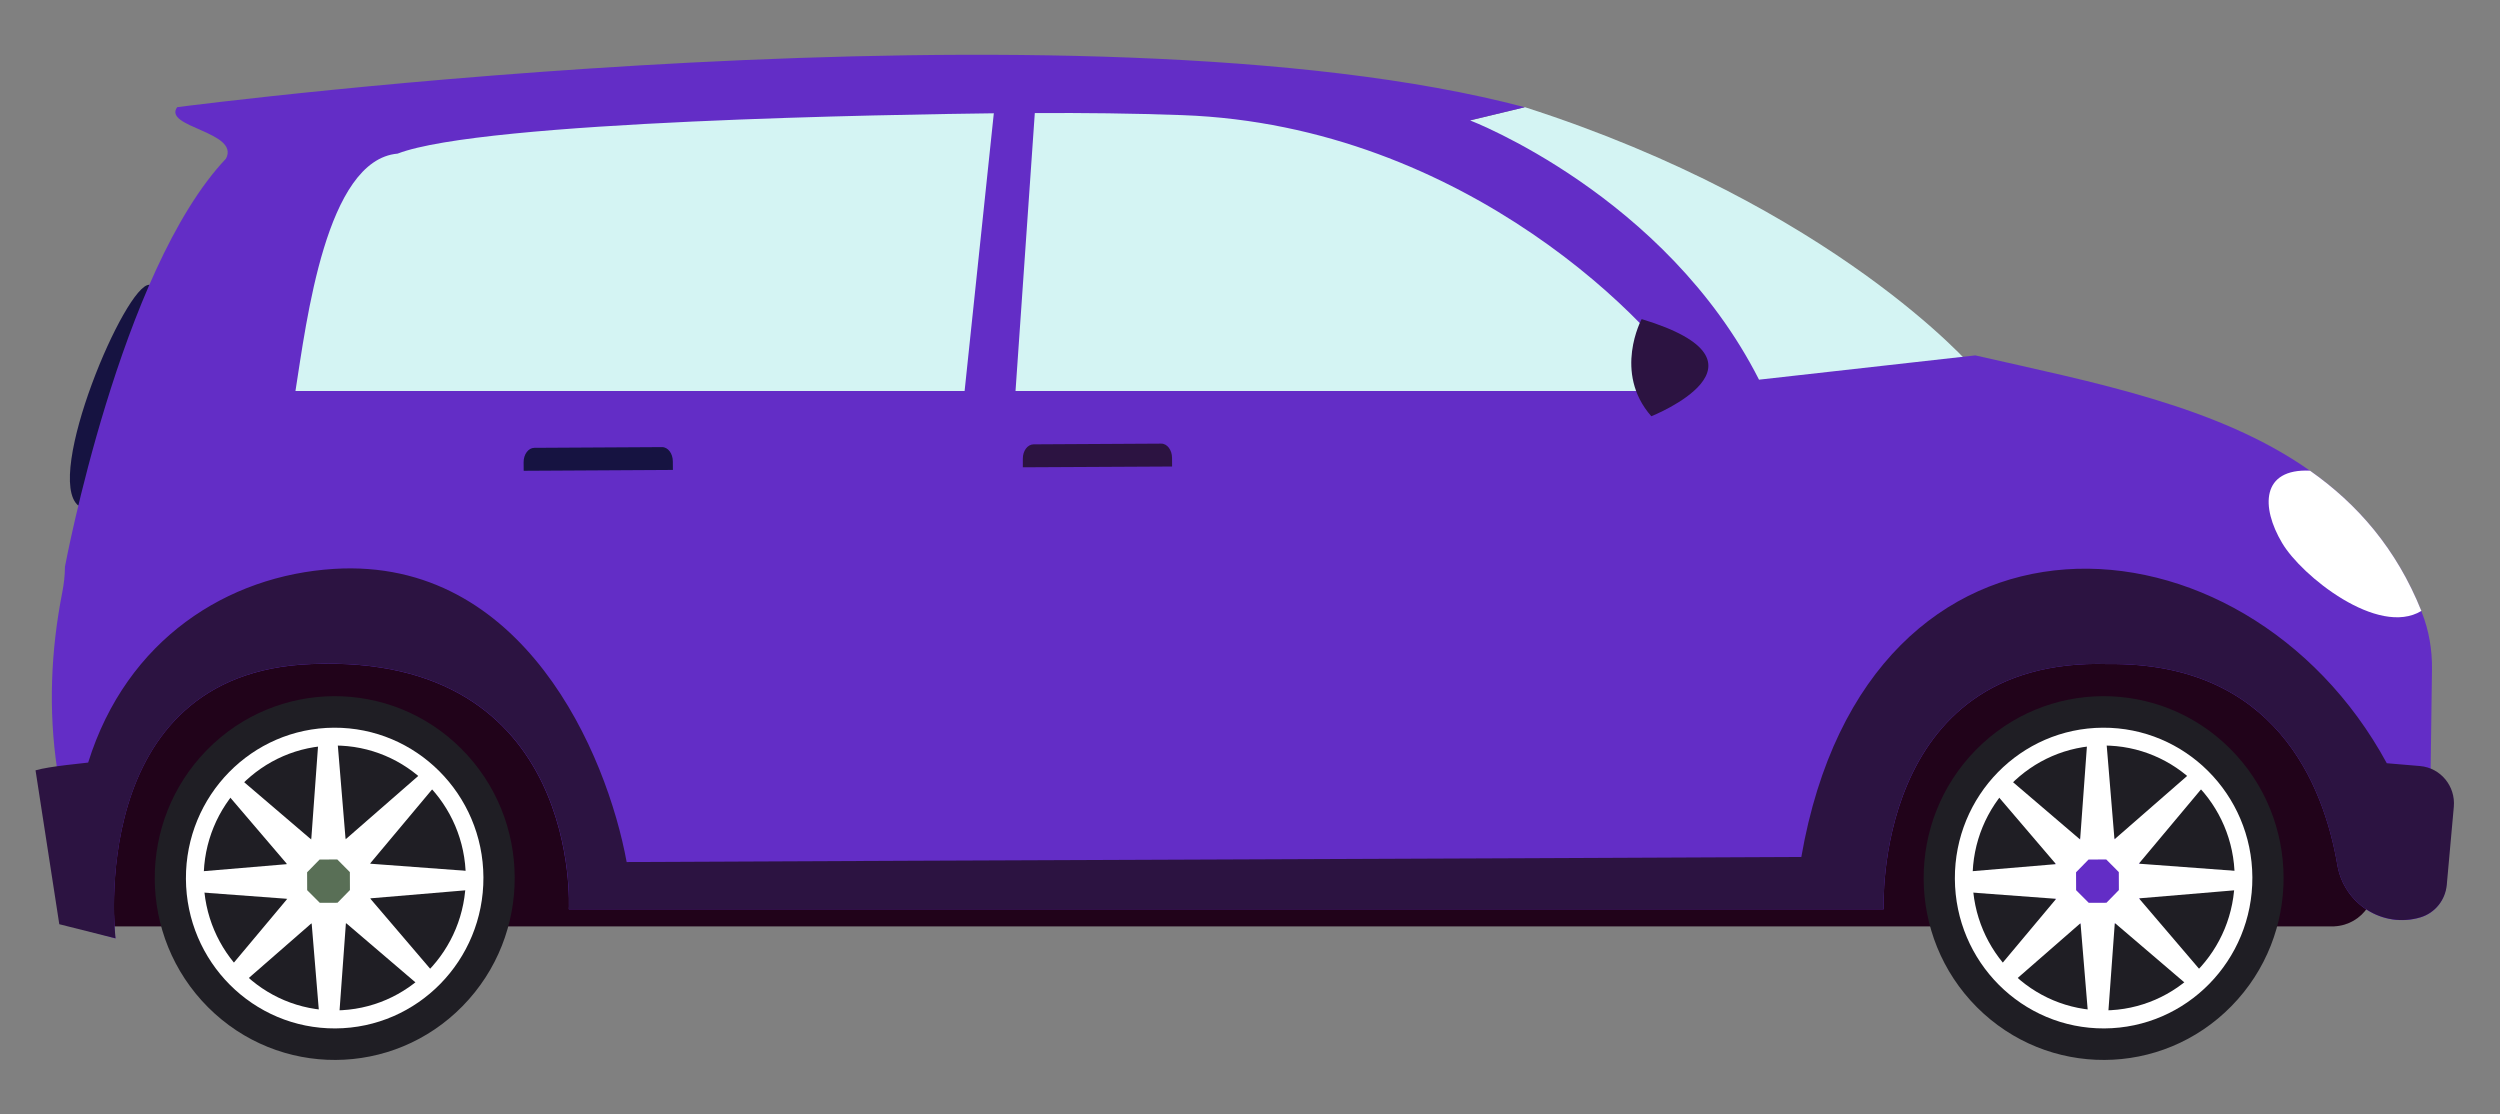 <?xml version="1.0" encoding="utf-8"?>
<!-- Generator: Adobe Illustrator 27.6.1, SVG Export Plug-In . SVG Version: 6.00 Build 0)  -->
<svg version="1.1" id="OBJECTS" xmlns="http://www.w3.org/2000/svg" xmlns:xlink="http://www.w3.org/1999/xlink" x="0px" y="0px"
	 viewBox="0 0 380 169.33" style="enable-background:new 0 0 380 169.33;" xml:space="preserve">
<rect x="0" y="0" width="380" height="169.33" fill="#808080" stroke="none"/>
<style type="text/css">
	.st0{fill-rule:evenodd;clip-rule:evenodd;fill:#21031A;}
	.st1{fill-rule:evenodd;clip-rule:evenodd;fill:#D4F4F3;}
	.st2{fill-rule:evenodd;clip-rule:evenodd;fill:#161341;}
	.st3{fill-rule:evenodd;clip-rule:evenodd;fill:#632DC6;}
	.st4{fill-rule:evenodd;clip-rule:evenodd;fill:#2C1341;}
	.st5{fill-rule:evenodd;clip-rule:evenodd;fill:#FFFFFF;}
	.st6{fill-rule:evenodd;clip-rule:evenodd;fill:#1F1E24;}
	.st7{fill-rule:evenodd;clip-rule:evenodd;fill:#596F56;}
</style>
<g>
	<path class="st0" d="M354.8,140.8c0.03,0,0.06,0,0.08,0c4.22-0.24,7.09-4.43,5.84-8.51l-9.31-30.6l-42.74-18.06l-39.46,1.47
		L71.99,85.83L23.4,93.59l-8.21,47.22H354.8z"/>
	<path class="st1" d="M231.78,16.29l-8.32,2.01l-4.02,2.58c0,0,23.1,4.74,46.84,39.08l33.62-4.06
		C299.9,55.9,278.91,31.43,231.78,16.29z"/>
	<path class="st2" d="M24.69,44.41l-1.98-1.12c-3.62-0.19-16.09,29.2-10.8,33.57C11.91,76.87,29.07,59.55,24.69,44.41z"/>
	<path class="st3" d="M372.3,128l-0.46,6.5c-0.16,2.31-1.73,4.28-3.92,4.94l0,0c0,0,0,0,0,0c-5.72,1.72-11.62-2.02-12.64-7.96
		c-2.09-12.2-9.44-30.83-34.85-30.54c-35.8-1.11-34.11,37.27-34.11,37.27H86.46c0,0,2.15-38.96-39.11-37.27
		c-34.6,1.3-29.8,41.7-29.8,41.7l-5.12-1.47c0,0-1.99-12.47-3.75-24.29c-1.33-8.91-0.96-17.97,0.78-26.82
		c0.25-1.28,0.41-2.6,0.41-3.91c0,0,8.4-45.06,24.48-62.04c2.14-4.09-9.64-4.75-7.42-7.82c2.35-0.31,137.7-17.77,204.84,0.01
		l-8.32,2c0,0,29.67,11.35,43.92,39.41l32.87-3.69c17.92,4.09,36.85,7.64,50.86,17.52c7.24,5.1,13.14,11.89,16.93,21.32
		c0.03,0.09,0.07,0.17,0.1,0.26c1.08,2.74,1.57,5.68,1.53,8.63l-0.31,23.3L372.3,128z"/>
	<path class="st4" d="M372.98,122.63l-1.07,11.86c-0.21,2.32-1.79,4.28-4,4.94l0,0c0,0,0,0,0,0c-5.72,1.71-11.62-2.02-12.64-7.96
		c-2.09-12.2-9.44-30.83-34.84-30.53c-35.8-1.11-34.11,37.26-34.11,37.26l-199.85,0c0,0,2.15-38.95-39.11-37.27
		c-34.59,1.3-29.8,41.7-29.8,41.7l-8.55-2.15c0,0-1.86-11.96-3.61-23.39c2.1-0.63,7.52-1.09,8-1.18
		c5.86-18.78,21.24-28.44,37.37-29.44c28.78-1.78,41.48,28.13,44.48,44.56c52.46-0.26,128.74-0.52,178.55-0.77
		c10.05-57.81,67.41-54.01,88.99-14.25c0,0,2.41,0.19,5.08,0.43C370.97,116.72,373.26,119.49,372.98,122.63z"/>
	<path class="st1" d="M60.44,23.35c-10.9,0.95-13.85,25.47-15.53,36.08h101.71l4.44-42.21C136.73,17.4,73.39,18.35,60.44,23.35
		L60.44,23.35z M257.5,59.43c-5.11-9.38-34.48-40.36-77.77-41.93c-7.56-0.27-15.09-0.36-22.44-0.31l-2.93,42.24H257.5z"/>
	<path class="st4" d="M249.53,48.5c0,0-4.38,8.12,1.47,14.77C251,63.27,271.46,55.15,249.53,48.5z"/>
	<path class="st5" d="M368.05,92.86c-6.57,3.99-18.22-5.32-21.17-10.33c-3.24-5.45-3.18-11.33,4.24-10.99
		C358.36,76.63,364.26,83.42,368.05,92.86z"/>
	<path class="st4" d="M155.47,71.03l0-1.3c-0.01-1.2,0.72-2.18,1.63-2.19l19.4-0.11c0.91-0.01,1.65,0.97,1.65,2.17l0.01,1.31
		L155.47,71.03z"/>
	<path class="st2" d="M79.6,71.56l-0.01-1.3c-0.01-1.2,0.73-2.19,1.63-2.19l19.4-0.11c0.91-0.01,1.65,0.97,1.65,2.17l0.01,1.3
		L79.6,71.56z"/>
	<g>
		<path class="st6" d="M300.5,153.11c10.74,10.74,28.06,10.66,38.69-0.19c10.63-10.85,10.54-28.36-0.19-39.1
			c-10.74-10.74-28.06-10.66-38.69,0.19C289.68,124.86,289.77,142.36,300.5,153.11L300.5,153.11z M333.91,147.63L333.91,147.63
			c-7.74,7.9-20.36,7.97-28.18,0.14c-7.82-7.83-7.88-20.58-0.14-28.48c7.74-7.9,20.36-7.97,28.18-0.14
			C341.59,126.97,341.65,139.72,333.91,147.63z"/>
		<path class="st5" d="M319.64,110.61c12.48-0.06,22.66,10.12,22.72,22.74c0.06,12.62-10.01,22.9-22.5,22.97
			c-12.49,0.06-22.66-10.12-22.72-22.74C297.08,120.95,307.15,110.67,319.64,110.61z"/>
		<path class="st6" d="M319.65,113.32c-11,0.06-19.88,9.11-19.82,20.23c0.05,11.12,9.02,20.09,20.02,20.03
			c11-0.06,19.88-9.11,19.82-20.23C339.62,122.24,330.65,113.27,319.65,113.32z"/>
		<path class="st3" d="M323.74,138.87c2.69-2.75,2.67-7.18-0.05-9.91c-2.72-2.72-7.11-2.7-9.8,0.05c-2.69,2.75-2.67,7.18,0.05,9.91
			C316.66,141.64,321.05,141.61,323.74,138.87z"/>
		<path class="st5" d="M317.5,155.55l-1.26-15.23l-11.45,9.99l-2.02-2.02l9.77-11.67l-15.08-1.12l-0.02-2.88l15.07-1.27l-9.88-11.57
			l2-2.04l11.55,9.87l1.11-15.25l2.85-0.01l1.26,15.23l11.45-9.99l2.02,2.02l-9.77,11.67l15.08,1.12l0.01,2.88l-15.07,1.27
			l9.88,11.57l-2,2.04l-11.55-9.87l-1.11,15.25L317.5,155.55L317.5,155.55z M317.49,137.23l2.69-0.01l1.89-1.93l-0.01-2.73
			l-1.91-1.92l-2.69,0.01l-1.9,1.94l0.01,2.72L317.49,137.23z"/>
	</g>
	<g>
		<path class="st6" d="M31.63,153.11c10.74,10.74,28.06,10.66,38.69-0.19c10.63-10.85,10.54-28.36-0.19-39.1
			c-10.74-10.74-28.06-10.66-38.69,0.19C20.81,124.86,20.89,142.36,31.63,153.11L31.63,153.11z M65.03,147.63L65.03,147.63
			c-7.74,7.9-20.36,7.97-28.18,0.14c-7.82-7.83-7.88-20.58-0.14-28.48c7.74-7.9,20.36-7.97,28.18-0.14
			C72.71,126.97,72.78,139.72,65.03,147.63z"/>
		<path class="st5" d="M50.76,110.61c12.48-0.06,22.66,10.12,22.72,22.74c0.06,12.62-10.01,22.9-22.5,22.97
			c-12.49,0.06-22.66-10.12-22.72-22.74C28.2,120.95,38.28,110.67,50.76,110.61z"/>
		<path class="st6" d="M50.78,113.32c-11,0.06-19.88,9.11-19.82,20.23c0.05,11.12,9.02,20.09,20.02,20.03
			c11-0.06,19.88-9.11,19.82-20.23C70.74,122.24,61.78,113.27,50.78,113.32z"/>
		<path class="st7" d="M54.87,138.87c2.69-2.75,2.67-7.18-0.05-9.91c-2.72-2.72-7.11-2.7-9.8,0.05c-2.69,2.75-2.67,7.18,0.05,9.91
			C47.79,141.64,52.17,141.61,54.87,138.87z"/>
		<path class="st5" d="M48.63,155.55l-1.26-15.23l-11.45,9.99l-2.02-2.02l9.77-11.67l-15.08-1.12l-0.02-2.88l15.07-1.27l-9.88-11.57
			l2-2.04l11.55,9.87l1.11-15.25l2.85-0.01l1.26,15.23l11.45-9.99l2.02,2.02l-9.77,11.67l15.08,1.12l0.01,2.88l-15.07,1.27
			l9.88,11.57l-2,2.04l-11.55-9.87l-1.11,15.25L48.63,155.55L48.63,155.55z M48.61,137.23l2.69-0.01l1.89-1.93l-0.01-2.73
			l-1.91-1.92l-2.69,0.01l-1.9,1.94l0.01,2.72L48.61,137.23z"/>
	</g>
</g>
</svg>
